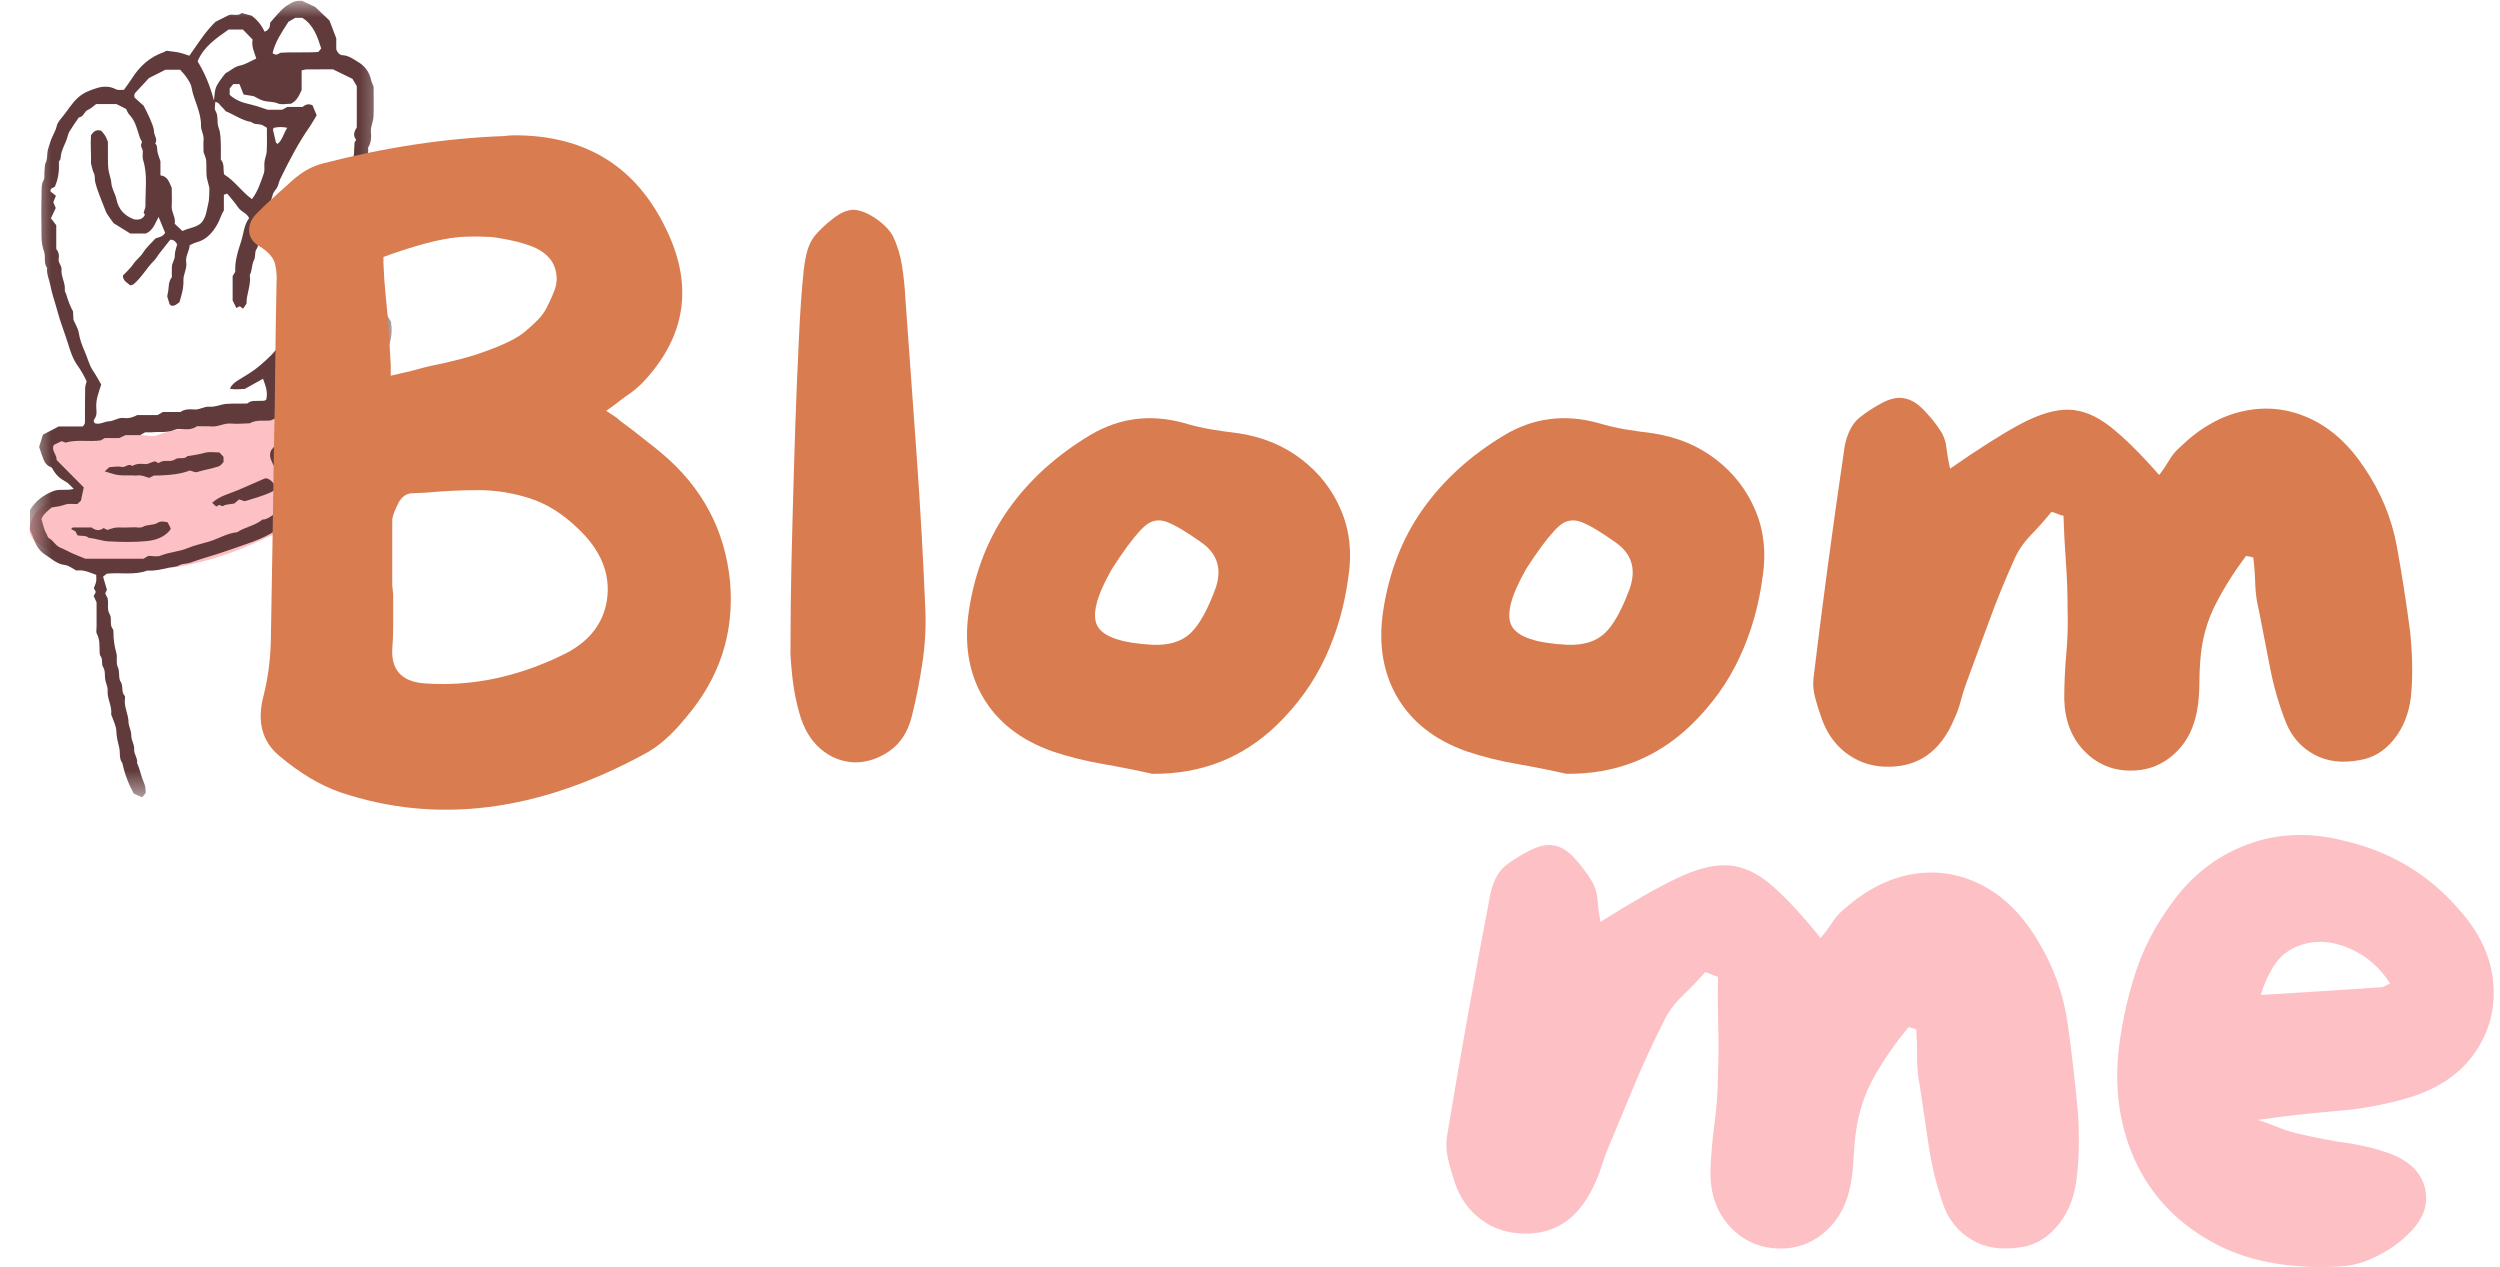 <svg width="73" height="37" viewBox="0 0 73 37" fill="none" xmlns="http://www.w3.org/2000/svg">
<path d="M9.623 12.64C10.147 12.933 10.496 13.32 10.728 13.818C11.097 14.606 10.998 15.377 10.637 16.127C10.45 16.514 10.149 16.571 9.81 16.303C9.533 16.084 9.338 15.786 9.136 15.501C8.879 15.14 8.877 15.135 8.528 15.374C8.293 15.536 8.01 15.586 7.757 15.709C6.802 16.174 5.802 16.493 4.742 16.616C3.794 16.726 2.859 16.673 1.96 16.327C1.687 16.222 1.428 16.073 1.178 15.918C0.833 15.706 0.783 15.451 0.973 15.098C1.093 14.876 1.278 14.737 1.505 14.642C1.674 14.571 1.847 14.512 2.01 14.432C2.199 14.339 2.214 14.271 2.082 14.112C2.002 14.015 1.906 13.931 1.818 13.841C1.75 13.771 1.674 13.705 1.616 13.626C1.171 13.019 1.496 12.684 2 12.586C2.515 12.487 3.008 12.606 3.51 12.646C3.804 12.668 4.097 12.704 4.391 12.73C4.446 12.735 4.508 12.739 4.558 12.72C5.289 12.441 6.081 12.48 6.83 12.288C6.965 12.253 7.104 12.228 7.243 12.207C7.718 12.135 8.021 11.906 8.245 11.443C8.594 10.727 9.083 10.086 9.671 9.531C9.84 9.372 10.035 9.27 10.257 9.214C10.67 9.107 10.979 9.286 11.099 9.693C11.195 10.016 11.137 10.341 11.047 10.646C10.891 11.172 10.659 11.661 10.208 12.022C10.003 12.186 9.843 12.405 9.624 12.64H9.623Z" fill="#FCC0C5"/>
<mask id="mask0_161_274" style="mask-type:luminance" maskUnits="userSpaceOnUse" x="0" y="0" width="12" height="24">
<path d="M0.817 0H11.451V23.369H0.817V0Z" fill="white"/>
</mask>
<g mask="url(#mask0_161_274)">
<path d="M10.11 9.01C10.159 8.968 10.211 8.921 10.272 8.867C10.366 8.844 10.469 8.794 10.57 8.798C10.626 8.801 10.677 8.771 10.713 8.782C10.858 8.824 10.995 8.885 11.133 8.938C11.231 9.094 11.325 9.246 11.417 9.393C11.42 9.426 11.421 9.454 11.425 9.481C11.481 9.839 11.335 10.158 11.236 10.486C11.223 10.525 11.198 10.561 11.174 10.594C11.029 10.796 10.91 11.015 10.763 11.212C10.622 11.399 10.501 11.605 10.32 11.764C10.241 11.832 10.203 11.937 10.097 11.993C9.99 12.05 9.917 12.168 9.82 12.248C9.737 12.319 9.641 12.377 9.554 12.442C9.534 12.457 9.521 12.483 9.495 12.521C9.675 12.693 9.858 12.866 10.038 13.044C10.158 13.161 10.29 13.273 10.383 13.41C10.522 13.614 10.631 13.838 10.751 14.052C10.779 14.101 10.802 14.151 10.837 14.217V15.783C10.714 16.09 10.623 16.408 10.202 16.489H9.895C9.765 16.422 9.655 16.365 9.517 16.293C9.258 16.053 9.028 15.712 8.826 15.271C8.84 15.249 8.857 15.226 8.878 15.194C8.814 15.155 8.749 15.118 8.667 15.069C8.589 15.158 8.507 15.252 8.423 15.347C8.511 15.623 8.451 15.915 8.466 16.203C8.468 16.254 8.437 16.307 8.417 16.37C8.427 16.391 8.445 16.427 8.47 16.477C8.453 16.517 8.433 16.567 8.413 16.616C8.528 16.854 8.426 17.11 8.478 17.335C8.453 17.379 8.439 17.404 8.425 17.428C8.44 17.518 8.461 17.607 8.468 17.698C8.477 17.81 8.473 17.922 8.474 18.033C8.474 18.132 8.474 18.229 8.474 18.344C8.494 18.381 8.519 18.428 8.561 18.505C8.561 18.643 8.557 18.811 8.563 18.978C8.567 19.088 8.543 19.202 8.62 19.301C8.641 19.33 8.645 19.383 8.639 19.422C8.595 19.704 8.764 19.962 8.731 20.243C8.827 20.423 8.8 20.619 8.816 20.813C8.827 20.948 8.926 21.067 8.904 21.212C9.009 21.365 8.984 21.558 9.058 21.722C9.157 21.938 9.175 22.174 9.141 22.419C9.058 22.46 8.974 22.503 8.879 22.549C8.801 22.477 8.731 22.411 8.67 22.355C8.624 22.195 8.585 22.05 8.539 21.907C8.494 21.764 8.437 21.625 8.397 21.481C8.359 21.351 8.315 21.216 8.315 21.082C8.315 20.924 8.246 20.786 8.228 20.637C8.21 20.485 8.225 20.33 8.225 20.184C8.047 19.944 8.216 19.652 8.084 19.413C8.068 19.163 8.052 18.913 8.033 18.631C8.029 18.625 8.01 18.588 7.976 18.522C7.988 18.389 7.946 18.227 8.017 18.062C8.043 18.006 7.97 17.914 7.97 17.837C7.968 17.362 7.96 16.885 7.982 16.41C7.988 16.222 8.057 16.035 8.076 15.844C8.078 15.82 8.108 15.799 8.125 15.777C8.104 15.742 8.083 15.707 8.055 15.661C8.073 15.618 8.095 15.568 8.116 15.518C8.096 15.509 8.063 15.483 8.053 15.491C7.635 15.765 7.155 15.895 6.693 16.061C6.32 16.195 5.933 16.293 5.561 16.429C5.451 16.469 5.331 16.453 5.241 16.504C5.134 16.563 5.026 16.552 4.92 16.577C4.716 16.626 4.515 16.677 4.304 16.659C3.925 16.804 3.529 16.709 3.118 16.752C3.092 16.773 3.05 16.807 3.01 16.839C3.049 16.971 3.086 17.096 3.122 17.22C3.107 17.254 3.09 17.292 3.073 17.331C3.099 17.383 3.125 17.431 3.14 17.463C3.181 17.629 3.112 17.787 3.201 17.931C3.282 18.064 3.185 18.24 3.296 18.371C3.311 18.39 3.314 18.424 3.313 18.451C3.31 18.659 3.339 18.861 3.397 19.064C3.433 19.194 3.382 19.358 3.438 19.473C3.511 19.621 3.443 19.785 3.528 19.916C3.607 20.038 3.532 20.198 3.637 20.312C3.652 20.328 3.656 20.366 3.65 20.391C3.612 20.633 3.748 20.846 3.753 21.084C3.757 21.215 3.839 21.338 3.834 21.483C3.831 21.618 3.93 21.74 3.918 21.884C3.907 22.023 4.028 22.138 4.002 22.283C4.09 22.469 4.121 22.675 4.204 22.86C4.247 22.955 4.255 23.046 4.252 23.159C4.224 23.191 4.19 23.234 4.15 23.282C4.061 23.244 3.978 23.206 3.907 23.173C3.756 22.904 3.644 22.608 3.573 22.283C3.472 22.152 3.514 21.99 3.484 21.844C3.45 21.684 3.4 21.529 3.398 21.358C3.396 21.209 3.32 21.072 3.273 20.929C3.264 20.904 3.244 20.877 3.247 20.853C3.274 20.613 3.125 20.401 3.142 20.159C3.15 20.056 3.09 19.949 3.072 19.842C3.052 19.721 3.083 19.595 3.01 19.477C2.95 19.384 3.012 19.255 2.936 19.157C2.913 19.129 2.91 19.08 2.909 19.039C2.9 18.86 2.922 18.68 2.829 18.509C2.799 18.455 2.82 18.371 2.82 18.302C2.82 18.051 2.82 17.799 2.82 17.588C2.779 17.499 2.756 17.449 2.736 17.406C2.761 17.357 2.78 17.321 2.798 17.286C2.778 17.25 2.759 17.212 2.739 17.174C2.762 17.109 2.796 17.047 2.807 16.981C2.819 16.916 2.809 16.846 2.809 16.786C2.61 16.712 2.435 16.628 2.234 16.661C2.119 16.604 2.014 16.512 1.898 16.499C1.658 16.473 1.499 16.308 1.317 16.194C1.127 16.076 1.023 15.872 0.955 15.657C0.938 15.605 0.912 15.556 0.876 15.477V14.889C1.052 14.609 1.296 14.435 1.594 14.326C1.767 14.276 1.952 14.332 2.154 14.276C2.065 14.194 2.004 14.11 1.921 14.066C1.756 13.979 1.625 13.864 1.54 13.698C1.528 13.676 1.508 13.648 1.487 13.64C1.3 13.577 1.27 13.405 1.211 13.253C1.188 13.19 1.168 13.125 1.143 13.051C1.175 12.944 1.21 12.828 1.253 12.693C1.389 12.621 1.536 12.546 1.715 12.452H2.412C2.485 12.396 2.481 12.34 2.481 12.284C2.481 11.962 2.481 11.64 2.487 11.319C2.488 11.266 2.511 11.214 2.53 11.136C2.464 10.988 2.372 10.825 2.26 10.667C2.125 10.478 2.052 10.248 1.985 10.028C1.887 9.716 1.763 9.411 1.68 9.096C1.615 8.846 1.521 8.603 1.474 8.347C1.441 8.172 1.355 8.007 1.375 7.824C1.266 7.675 1.34 7.489 1.285 7.34C1.183 7.068 1.217 6.791 1.21 6.516C1.201 6.208 1.21 5.899 1.215 5.592C1.217 5.482 1.209 5.375 1.271 5.268C1.309 5.203 1.29 5.105 1.298 5.023C1.308 4.927 1.298 4.822 1.339 4.74C1.391 4.631 1.369 4.521 1.39 4.413C1.408 4.32 1.444 4.231 1.47 4.139C1.518 3.982 1.618 3.847 1.656 3.682C1.678 3.58 1.76 3.488 1.83 3.403C1.979 3.222 2.096 3.016 2.275 2.853C2.437 2.706 2.626 2.635 2.822 2.574C3.012 2.514 3.201 2.51 3.388 2.608C3.443 2.638 3.526 2.62 3.617 2.624C3.69 2.521 3.774 2.414 3.847 2.299C4.074 1.936 4.374 1.662 4.788 1.521C4.813 1.512 4.835 1.492 4.852 1.482C4.979 1.499 5.099 1.508 5.218 1.533C5.323 1.555 5.425 1.594 5.53 1.627C5.777 1.279 5.992 0.926 6.295 0.635C6.415 0.575 6.54 0.513 6.686 0.439C6.792 0.402 6.945 0.483 7.058 0.381C7.155 0.407 7.245 0.43 7.345 0.457C7.508 0.575 7.639 0.732 7.725 0.926C7.864 0.876 7.888 0.775 7.889 0.661C8.241 0.246 8.307 0.198 8.517 0.079C8.609 0.027 8.698 0.017 8.817 0.023C8.937 0.078 9.074 0.142 9.202 0.202C9.351 0.344 9.494 0.479 9.62 0.598C9.688 0.776 9.747 0.93 9.819 1.118V1.444C9.86 1.538 9.91 1.606 10.003 1.612C10.18 1.62 10.318 1.726 10.454 1.808C10.647 1.92 10.786 2.1 10.835 2.332C10.85 2.398 10.882 2.46 10.909 2.533C10.909 2.817 10.917 3.111 10.907 3.405C10.901 3.555 10.818 3.692 10.831 3.85C10.845 4.002 10.841 4.156 10.757 4.294C10.743 4.315 10.753 4.349 10.751 4.378C10.74 4.514 10.754 4.647 10.682 4.784C10.623 4.898 10.696 5.062 10.598 5.184C10.614 5.395 10.507 5.584 10.492 5.791C10.479 5.981 10.379 6.159 10.395 6.358C10.302 6.527 10.286 6.727 10.198 6.894C10.107 7.069 10.088 7.259 10.013 7.435C9.945 7.598 9.886 7.765 9.825 7.931C9.81 7.97 9.812 8.014 9.797 8.052C9.713 8.239 9.611 8.412 9.552 8.615C9.496 8.81 9.379 8.989 9.274 9.167C9.098 9.465 8.925 9.764 8.681 10.014C8.634 10.064 8.593 10.122 8.557 10.181C8.421 10.409 8.267 10.623 8.056 10.79V11.078C8.1 11.255 8.133 11.384 8.171 11.539C8.277 11.281 8.415 11.069 8.491 10.818C8.563 10.584 8.734 10.389 8.863 10.177C8.979 9.986 9.129 9.821 9.285 9.659C9.351 9.59 9.43 9.523 9.476 9.441C9.518 9.364 9.572 9.311 9.641 9.262C9.745 9.191 9.841 9.112 9.963 9.019C9.991 9.018 10.044 9.013 10.106 9.01H10.11ZM9.739 7.168C9.749 7.087 9.755 6.983 9.796 6.873C9.887 6.631 9.941 6.375 9.999 6.123C10.017 6.043 10.059 5.969 10.073 5.889C10.091 5.794 10.066 5.683 10.107 5.603C10.162 5.494 10.163 5.387 10.167 5.279C10.172 5.153 10.262 5.053 10.257 4.918C10.251 4.8 10.312 4.68 10.328 4.558C10.345 4.434 10.339 4.307 10.351 4.182C10.353 4.147 10.383 4.114 10.399 4.081C10.3 3.955 10.34 3.842 10.418 3.719V2.516C10.373 2.441 10.332 2.369 10.292 2.302C10.101 2.208 9.915 2.117 9.723 2.025C9.471 2.025 9.218 2.023 8.965 2.026C8.912 2.026 8.861 2.046 8.808 2.057V2.63C8.727 2.811 8.651 2.959 8.494 3.029C8.359 3.029 8.217 3.067 8.112 3.02C7.974 2.961 7.836 2.981 7.704 2.945C7.587 2.913 7.481 2.843 7.407 2.808C7.285 2.788 7.203 2.775 7.113 2.76C7.069 2.652 7.031 2.553 6.992 2.454H6.813C6.788 2.484 6.745 2.537 6.707 2.583V2.769C6.854 2.905 7.039 2.986 7.221 3.027C7.423 3.072 7.616 3.133 7.814 3.204H8.24C8.28 3.183 8.329 3.156 8.391 3.123H8.831C8.922 3.052 9.009 3.018 9.126 3.075C9.162 3.163 9.204 3.262 9.247 3.367C9.178 3.48 9.119 3.588 9.05 3.69C8.71 4.177 8.438 4.701 8.18 5.233C8.146 5.306 8.134 5.39 8.098 5.463C8.063 5.537 7.994 5.584 7.968 5.673C7.917 5.856 7.846 6.034 7.776 6.213C7.706 6.393 7.685 6.584 7.622 6.765C7.595 6.842 7.543 6.906 7.544 6.997C7.545 7.092 7.547 7.189 7.488 7.279C7.427 7.371 7.471 7.492 7.415 7.599C7.346 7.731 7.366 7.896 7.294 8.032C7.338 8.328 7.189 8.6 7.199 8.865C7.155 8.932 7.125 8.976 7.099 9.014C7.045 8.974 7.023 8.959 7.003 8.943C6.968 8.96 6.934 8.977 6.901 8.992C6.862 8.911 6.825 8.837 6.793 8.774V8.062C6.822 8.014 6.844 7.979 6.869 7.935C6.853 7.634 6.944 7.345 7.038 7.058C7.114 6.826 7.122 6.57 7.274 6.37C7.211 6.22 7.039 6.186 6.953 6.055C6.862 5.918 6.75 5.795 6.637 5.655C6.617 5.662 6.581 5.673 6.537 5.686V6.144C6.512 6.193 6.486 6.228 6.472 6.266C6.378 6.525 6.264 6.712 6.116 6.859C6.006 6.969 5.877 7.042 5.725 7.08C5.661 7.097 5.602 7.132 5.54 7.16C5.526 7.338 5.41 7.482 5.437 7.653C5.47 7.841 5.35 8.004 5.356 8.181C5.366 8.408 5.302 8.617 5.239 8.827C5.09 8.943 5.023 8.958 4.953 8.888C4.926 8.798 4.9 8.71 4.883 8.654C4.901 8.543 4.921 8.463 4.925 8.382C4.931 8.283 4.944 8.19 5.019 8.093C5.019 7.996 5.012 7.885 5.02 7.773C5.029 7.663 5.11 7.577 5.105 7.455C5.101 7.35 5.148 7.244 5.173 7.134C5.132 7.067 5.088 6.996 4.971 7C4.866 7.132 4.754 7.27 4.645 7.412C4.595 7.476 4.557 7.553 4.499 7.61C4.28 7.826 4.135 8.105 3.897 8.303C3.877 8.318 3.846 8.318 3.799 8.333C3.724 8.253 3.591 8.213 3.588 8.047C3.687 7.94 3.808 7.838 3.891 7.712C3.973 7.587 4.099 7.506 4.178 7.376C4.254 7.248 4.374 7.146 4.535 6.968C4.579 6.933 4.755 6.932 4.821 6.797C4.754 6.633 4.693 6.485 4.631 6.334C4.528 6.516 4.475 6.729 4.257 6.82H3.806C3.632 6.713 3.468 6.61 3.316 6.516C3.231 6.387 3.131 6.282 3.083 6.156C2.978 5.877 2.851 5.603 2.779 5.311C2.758 5.228 2.783 5.141 2.741 5.056C2.699 4.972 2.686 4.875 2.657 4.776C2.666 4.492 2.636 4.199 2.658 3.948C2.745 3.817 2.827 3.778 2.96 3.819C2.989 3.856 3.037 3.906 3.071 3.963C3.107 4.022 3.129 4.087 3.151 4.139C3.151 4.236 3.15 4.32 3.151 4.405C3.153 4.573 3.148 4.741 3.161 4.909C3.173 5.059 3.241 5.196 3.252 5.352C3.264 5.51 3.367 5.659 3.4 5.819C3.461 6.121 3.642 6.304 3.92 6.407C4.053 6.423 4.171 6.408 4.231 6.268C4.217 6.244 4.201 6.22 4.194 6.209C4.215 6.134 4.25 6.068 4.248 6.005C4.238 5.562 4.317 5.114 4.18 4.677C4.155 4.599 4.168 4.51 4.17 4.426C4.172 4.338 4.075 4.265 4.142 4.163C4.158 4.138 4.101 4.068 4.083 4.017C4.004 3.785 3.959 3.538 3.778 3.35C3.732 3.304 3.711 3.233 3.683 3.182C3.583 3.131 3.498 3.088 3.4 3.039H2.808C2.713 3.108 2.652 3.174 2.577 3.203C2.456 3.248 2.446 3.416 2.304 3.428C2.24 3.519 2.176 3.608 2.117 3.702C2.066 3.784 2.002 3.866 1.981 3.956C1.93 4.183 1.777 4.378 1.77 4.619C1.769 4.656 1.735 4.692 1.719 4.721C1.734 4.982 1.704 5.226 1.599 5.457C1.539 5.486 1.457 5.496 1.479 5.595C1.528 5.634 1.579 5.674 1.633 5.717C1.605 5.785 1.579 5.847 1.556 5.905C1.581 5.961 1.603 6.011 1.628 6.073C1.584 6.166 1.538 6.263 1.487 6.373C1.528 6.427 1.577 6.493 1.643 6.578V7.273C1.711 7.352 1.735 7.452 1.715 7.547C1.689 7.673 1.807 7.755 1.796 7.863C1.775 8.077 1.916 8.263 1.892 8.475C1.889 8.512 1.921 8.55 1.932 8.589C1.985 8.773 2.054 8.951 2.132 9.091C2.139 9.208 2.142 9.292 2.145 9.338C2.208 9.485 2.28 9.594 2.299 9.712C2.329 9.906 2.394 10.084 2.472 10.259C2.558 10.447 2.599 10.653 2.717 10.827C2.808 10.962 2.885 11.107 2.956 11.229C2.882 11.459 2.8 11.662 2.811 11.891C2.816 12 2.838 12.117 2.768 12.218C2.731 12.268 2.723 12.317 2.773 12.361C2.92 12.406 3.046 12.307 3.175 12.303C3.333 12.297 3.459 12.182 3.619 12.205C3.76 12.226 3.892 12.182 4.007 12.12H4.6C4.648 12.092 4.684 12.072 4.756 12.031H5.269C5.391 11.941 5.536 11.947 5.673 11.956C5.833 11.97 5.964 11.861 6.118 11.876C6.29 11.89 6.443 11.807 6.606 11.794C6.788 11.78 6.972 11.787 7.155 11.784C7.183 11.784 7.218 11.787 7.236 11.772C7.346 11.68 7.476 11.714 7.599 11.705C7.667 11.701 7.742 11.716 7.776 11.662C7.83 11.43 7.742 11.239 7.68 11.06C7.503 11.159 7.323 11.259 7.148 11.356C7.002 11.359 6.862 11.384 6.711 11.348C6.769 11.234 6.847 11.169 6.943 11.11C7.165 10.973 7.397 10.841 7.593 10.671C7.812 10.48 8.035 10.287 8.185 10.026C8.267 9.883 8.375 9.751 8.489 9.632C8.763 9.348 8.925 8.997 9.111 8.661C9.17 8.555 9.162 8.416 9.271 8.333C9.318 8.146 9.45 7.985 9.476 7.8C9.509 7.57 9.629 7.391 9.733 7.171L9.739 7.168ZM7.915 13.153C8.078 12.927 8.379 12.76 8.48 12.439C8.394 12.284 8.241 12.252 8.088 12.193C8.029 12.22 7.968 12.248 7.908 12.276C7.703 12.3 7.486 12.246 7.294 12.36C7.112 12.365 6.926 12.385 6.746 12.368C6.544 12.348 6.372 12.471 6.173 12.452C6.033 12.439 5.892 12.45 5.752 12.45C5.676 12.495 5.599 12.525 5.517 12.532C5.378 12.543 5.22 12.5 5.1 12.551C4.88 12.644 4.66 12.601 4.441 12.623C4.371 12.628 4.3 12.623 4.239 12.623C4.193 12.649 4.157 12.67 4.093 12.706H3.662C3.572 12.749 3.522 12.772 3.481 12.792H3.057C3.01 12.819 2.975 12.841 2.94 12.86C2.595 12.908 2.245 12.827 1.912 12.924C1.869 12.907 1.83 12.893 1.799 12.882C1.717 12.921 1.643 12.957 1.574 12.99C1.484 13.16 1.668 13.272 1.653 13.432C1.924 13.705 2.198 13.981 2.446 14.232C2.412 14.385 2.387 14.504 2.362 14.621C2.329 14.652 2.298 14.68 2.257 14.718C2.141 14.722 2.004 14.695 1.892 14.737C1.76 14.787 1.626 14.799 1.507 14.818C1.39 14.924 1.27 15.003 1.209 15.155C1.255 15.3 1.28 15.462 1.367 15.606C1.387 15.64 1.394 15.696 1.424 15.711C1.558 15.78 1.619 15.935 1.765 15.993C1.88 16.037 1.986 16.102 2.099 16.152C2.225 16.208 2.351 16.256 2.497 16.316H4.189C4.241 16.285 4.278 16.263 4.332 16.231C4.44 16.231 4.581 16.267 4.69 16.224C4.946 16.12 5.226 16.111 5.482 16.004C5.683 15.92 5.9 15.877 6.108 15.813C6.383 15.73 6.632 15.568 6.926 15.541C7.155 15.386 7.446 15.353 7.663 15.172C7.826 15.17 7.933 15.045 8.068 14.98C8.216 14.91 8.358 14.825 8.508 14.742C8.583 14.555 8.747 14.403 8.724 14.188C8.524 13.908 8.244 13.752 7.986 13.588C7.933 13.452 7.836 13.334 7.915 13.154V13.153ZM10.922 9.393C10.871 9.344 10.821 9.296 10.787 9.263H10.485C10.389 9.326 10.307 9.377 10.227 9.431C10.128 9.498 9.998 9.529 9.952 9.659C9.759 9.756 9.639 9.917 9.518 10.092C9.399 10.262 9.207 10.382 9.095 10.556C9.01 10.686 8.884 10.781 8.817 10.915C8.664 11.223 8.47 11.506 8.299 11.802C8.308 11.845 8.317 11.883 8.33 11.944C8.504 11.944 8.649 12.015 8.774 12.125C8.808 12.219 8.839 12.307 8.876 12.396C8.915 12.491 8.916 12.589 8.87 12.677C8.82 12.774 8.775 12.876 8.689 12.953C8.586 13.046 8.494 13.151 8.379 13.27C8.439 13.32 8.486 13.379 8.548 13.407C8.884 13.555 9.031 13.842 9.128 14.169C9.136 14.195 9.137 14.223 9.14 14.25C9.134 14.262 9.13 14.277 9.121 14.286C9.035 14.379 9.096 14.505 9.046 14.604C8.998 14.703 8.94 14.798 8.904 14.901C8.888 14.944 8.914 15.003 8.918 15.034C8.981 15.062 9.018 15.079 9.009 15.075C9.151 15.299 9.26 15.489 9.389 15.668C9.521 15.85 9.735 15.939 9.901 16.07H10.192C10.371 15.965 10.321 15.763 10.417 15.648V14.985C10.351 14.825 10.286 14.692 10.236 14.548C10.18 14.383 10.143 14.204 10.034 14.058C9.952 13.947 9.87 13.835 9.797 13.719C9.761 13.663 9.748 13.593 9.71 13.491C9.487 13.285 9.348 12.957 9.072 12.729V12.416C9.139 12.345 9.21 12.292 9.252 12.221C9.359 12.038 9.488 11.88 9.676 11.776C9.698 11.764 9.718 11.741 9.732 11.72C9.9 11.464 10.142 11.269 10.309 11.013C10.436 10.818 10.587 10.637 10.679 10.419C10.748 10.256 10.838 10.101 10.922 9.937V9.393ZM6.112 5.476C6.07 5.3 6.04 5.221 6.033 5.141C6.022 4.988 6.031 4.834 6.02 4.681C6.015 4.616 5.98 4.553 5.943 4.441C5.943 4.35 5.934 4.211 5.945 4.072C5.956 3.929 5.866 3.805 5.869 3.672C5.873 3.473 5.821 3.288 5.761 3.108C5.701 2.926 5.626 2.753 5.595 2.56C5.579 2.457 5.512 2.359 5.453 2.268C5.392 2.176 5.311 2.095 5.261 2.037H4.829C4.674 2.115 4.551 2.177 4.349 2.28C4.272 2.362 4.14 2.506 4.007 2.65C3.959 2.699 3.899 2.743 3.929 2.848C3.964 2.881 4.015 2.929 4.069 2.975C4.121 3.021 4.173 3.067 4.194 3.086C4.269 3.237 4.33 3.346 4.377 3.46C4.427 3.586 4.492 3.715 4.498 3.847C4.503 3.962 4.611 4.068 4.533 4.189C4.603 4.254 4.581 4.343 4.597 4.423C4.61 4.503 4.644 4.579 4.685 4.709V5.12C4.903 5.147 4.938 5.324 5.015 5.486C5.015 5.653 5.024 5.834 5.013 6.015C5.002 6.2 5.14 6.352 5.101 6.533C5.183 6.61 5.252 6.675 5.327 6.746C5.517 6.652 5.736 6.646 5.879 6.506C6.025 6.339 6.032 6.136 6.079 5.956C6.122 5.784 6.106 5.597 6.114 5.477L6.112 5.476ZM7.358 5.813C7.535 5.577 7.616 5.315 7.704 5.06C7.738 4.959 7.708 4.838 7.723 4.728C7.736 4.62 7.785 4.516 7.789 4.41C7.8 4.189 7.793 3.968 7.793 3.731C7.734 3.699 7.678 3.651 7.616 3.638C7.522 3.618 7.419 3.637 7.341 3.563C7.075 3.522 6.863 3.361 6.591 3.248C6.565 3.22 6.525 3.161 6.471 3.117C6.416 3.071 6.39 2.983 6.285 2.979C6.285 3.073 6.254 3.174 6.291 3.234C6.387 3.39 6.323 3.568 6.38 3.716C6.447 3.893 6.442 4.067 6.448 4.245C6.453 4.385 6.448 4.524 6.448 4.66C6.566 4.791 6.508 4.957 6.546 5.095C6.853 5.28 7.043 5.585 7.358 5.815V5.813ZM6.675 0.862C6.311 1.122 5.95 1.357 5.77 1.79C5.969 2.121 6.13 2.479 6.247 2.937C6.268 2.772 6.268 2.676 6.295 2.589C6.317 2.511 6.364 2.439 6.41 2.371C6.462 2.292 6.525 2.218 6.588 2.135C6.725 2.074 6.836 1.949 7.009 1.914C7.164 1.883 7.306 1.79 7.483 1.71C7.433 1.534 7.334 1.357 7.377 1.156C7.277 1.054 7.181 0.955 7.091 0.862H6.675ZM7.96 1.553C8.084 1.642 8.129 1.561 8.195 1.539C8.563 1.516 8.937 1.544 9.295 1.517C9.336 1.466 9.362 1.434 9.379 1.416C9.269 1.065 9.155 0.727 8.827 0.52H8.623C8.547 0.564 8.476 0.605 8.423 0.636C8.232 0.938 8.033 1.216 7.96 1.554V1.553ZM7.986 3.735C7.977 3.771 7.969 3.784 7.972 3.796C7.998 3.914 8.025 4.033 8.055 4.151C8.06 4.17 8.085 4.184 8.104 4.204C8.251 4.084 8.279 3.896 8.387 3.731C8.254 3.705 8.134 3.699 7.986 3.735Z" fill="#613B3B"/>
</g>
<path d="M3.058 13.764C3.117 13.711 3.148 13.682 3.191 13.642C3.304 13.638 3.435 13.607 3.551 13.634C3.667 13.662 3.752 13.512 3.861 13.608C3.972 13.54 4.1 13.535 4.219 13.55C4.341 13.567 4.426 13.475 4.536 13.473C4.562 13.487 4.585 13.502 4.623 13.523C4.661 13.505 4.704 13.476 4.753 13.466C4.874 13.443 5.003 13.492 5.119 13.41C5.222 13.337 5.375 13.43 5.472 13.319C5.648 13.295 5.823 13.265 5.996 13.218C6.126 13.184 6.273 13.212 6.408 13.212C6.454 13.26 6.493 13.301 6.527 13.34V13.494C6.488 13.529 6.446 13.596 6.387 13.617C6.182 13.688 5.964 13.717 5.755 13.784C5.701 13.802 5.626 13.759 5.538 13.739C5.31 13.835 4.963 13.883 4.495 13.886C4.46 13.903 4.411 13.928 4.356 13.954C4.243 13.92 4.129 13.864 4 13.884C3.959 13.891 3.917 13.883 3.873 13.882C3.733 13.88 3.592 13.889 3.453 13.871C3.334 13.856 3.219 13.809 3.057 13.764H3.058Z" fill="#613B3B"/>
<path d="M4.895 15.251C4.935 15.33 4.959 15.379 4.986 15.432C4.977 15.45 4.969 15.475 4.954 15.493C4.771 15.708 4.51 15.78 4.255 15.803C3.893 15.836 3.524 15.828 3.159 15.807C2.97 15.796 2.786 15.72 2.594 15.707C2.501 15.621 2.379 15.662 2.263 15.631C2.247 15.601 2.229 15.567 2.204 15.516C2.172 15.498 2.125 15.473 2.076 15.448C2.094 15.432 2.112 15.403 2.13 15.403C2.312 15.4 2.495 15.401 2.668 15.401C2.791 15.49 2.906 15.512 3.024 15.419C3.06 15.437 3.097 15.455 3.138 15.475C3.25 15.432 3.366 15.396 3.495 15.402C3.635 15.41 3.776 15.399 3.916 15.397C4 15.395 4.101 15.422 4.166 15.386C4.305 15.307 4.47 15.348 4.601 15.266C4.694 15.209 4.788 15.229 4.895 15.251Z" fill="#613B3B"/>
<path d="M6.195 14.682C6.421 14.474 6.711 14.417 6.972 14.302C7.222 14.193 7.473 14.084 7.732 13.971C7.751 13.971 7.781 13.965 7.805 13.973C7.917 14.01 7.978 14.103 8.042 14.192C8.048 14.275 7.999 14.331 7.938 14.36C7.693 14.479 7.427 14.547 7.167 14.63C7.124 14.643 7.064 14.604 6.983 14.582C6.955 14.605 6.906 14.648 6.839 14.705C6.805 14.709 6.751 14.713 6.697 14.723C6.644 14.733 6.583 14.735 6.54 14.762C6.479 14.805 6.443 14.748 6.396 14.744C6.372 14.758 6.349 14.773 6.316 14.793C6.279 14.759 6.239 14.722 6.195 14.682Z" fill="#613B3B"/>
<path d="M9.244 13.99V13.762C9.305 13.689 9.374 13.711 9.469 13.728C9.58 13.911 9.723 14.099 9.813 14.312C9.903 14.523 9.961 14.75 10.074 14.96C10.074 15.08 10.074 15.206 10.073 15.331C10.073 15.343 10.06 15.354 10.053 15.365C9.977 15.421 9.895 15.398 9.792 15.389C9.754 15.318 9.693 15.239 9.67 15.15C9.495 14.477 9.497 14.476 9.244 13.99Z" fill="#613B3B"/>
<path d="M10.12 10.19H10.382C10.392 10.242 10.422 10.298 10.408 10.341C10.379 10.431 10.345 10.528 10.282 10.595C10.114 10.777 9.94 10.955 9.8 11.162C9.792 11.173 9.782 11.185 9.771 11.191C9.629 11.258 9.565 11.402 9.452 11.514H9.208C9.139 11.472 9.151 11.4 9.154 11.338C9.476 10.955 9.795 10.577 10.12 10.19Z" fill="#613B3B"/>
<path d="M21.319 17.003C21.444 18.485 21.013 19.803 20.026 20.956C19.62 21.455 19.222 21.806 18.831 22.009C15.714 23.709 12.747 24.083 9.93 23.133C9.349 22.93 8.761 22.579 8.166 22.08C7.65 21.659 7.495 21.065 7.699 20.301C7.824 19.803 7.893 19.281 7.908 18.734C7.926 17.767 7.941 16.803 7.957 15.844C7.971 14.886 7.986 13.931 8.001 12.98C8.019 12.217 8.03 11.449 8.037 10.679C8.046 9.906 8.057 9.137 8.073 8.373V8.28C8.09 8.109 8.078 7.926 8.037 7.731C7.998 7.534 7.838 7.349 7.557 7.178C7.399 7.087 7.306 6.955 7.277 6.784C7.259 6.58 7.328 6.401 7.486 6.244L7.699 6.031C7.966 5.784 8.243 5.531 8.53 5.275C8.82 5.016 9.122 4.847 9.437 4.77C11.252 4.301 13.014 4.035 14.72 3.973C14.815 3.959 14.917 3.951 15.027 3.951C17.109 3.951 18.588 4.872 19.462 6.713C20.262 8.366 20.02 9.862 18.738 11.201C18.672 11.266 18.601 11.329 18.524 11.391C18.447 11.453 18.361 11.515 18.267 11.577C18.219 11.61 18.171 11.646 18.124 11.683C18.077 11.722 18.031 11.758 17.987 11.79L17.702 11.998L17.987 12.184C18.078 12.263 18.167 12.334 18.253 12.396C18.339 12.458 18.422 12.52 18.502 12.582C18.659 12.706 18.802 12.82 18.933 12.923C19.066 13.023 19.196 13.129 19.324 13.237C20.512 14.235 21.177 15.49 21.319 17.003ZM11.41 10.665V10.971L11.712 10.9C11.869 10.868 12.014 10.832 12.148 10.794C12.281 10.756 12.419 10.721 12.561 10.688C12.872 10.626 13.175 10.557 13.472 10.479C13.771 10.4 14.06 10.306 14.343 10.196C14.798 10.026 15.127 9.854 15.329 9.683C15.534 9.512 15.69 9.363 15.8 9.236L15.916 9.072C16.01 8.902 16.1 8.707 16.187 8.488C16.272 8.27 16.277 8.044 16.2 7.811C16.12 7.578 15.939 7.39 15.658 7.249C15.361 7.11 14.931 7.001 14.369 6.921C14.103 6.907 13.843 6.903 13.592 6.912C13.343 6.919 13.045 6.961 12.698 7.041C12.354 7.118 11.916 7.249 11.383 7.434L11.197 7.505V7.696C11.211 8.039 11.23 8.323 11.254 8.55C11.278 8.774 11.299 8.988 11.316 9.192C11.331 9.395 11.345 9.606 11.361 9.824C11.375 10.044 11.392 10.323 11.41 10.665ZM17.724 17.517C17.833 16.753 17.544 16.052 16.858 15.415C16.419 14.993 15.953 14.704 15.458 14.547C14.966 14.391 14.469 14.312 13.969 14.312C13.468 14.312 12.967 14.337 12.467 14.383L11.996 14.405C11.839 14.423 11.713 14.527 11.619 14.715C11.527 14.901 11.472 15.049 11.454 15.158C11.454 15.391 11.454 15.629 11.454 15.87C11.454 16.113 11.454 16.351 11.454 16.583V17.096L11.481 17.353C11.481 17.415 11.481 17.47 11.481 17.517C11.481 17.564 11.481 17.612 11.481 17.659C11.481 17.878 11.481 18.092 11.481 18.305C11.481 18.515 11.472 18.729 11.454 18.946C11.424 19.555 11.722 19.889 12.348 19.951C12.552 19.967 12.747 19.973 12.934 19.973C14.109 19.973 15.285 19.686 16.458 19.11C17.192 18.751 17.614 18.22 17.724 17.517Z" fill="#D97C50"/>
<path d="M26.436 8.697C26.545 10.226 26.655 11.754 26.765 13.282C26.874 14.811 26.96 16.339 27.023 17.867C27.04 18.366 27.009 18.874 26.929 19.39C26.852 19.903 26.752 20.41 26.627 20.908C26.517 21.359 26.301 21.699 25.978 21.926C25.658 22.15 25.317 22.262 24.956 22.262C24.583 22.248 24.251 22.116 23.961 21.868C23.67 21.618 23.463 21.266 23.339 20.815C23.259 20.532 23.199 20.247 23.161 19.961C23.122 19.672 23.096 19.379 23.081 19.08C23.081 18.818 23.083 18.343 23.09 17.655C23.099 16.968 23.114 16.176 23.139 15.282C23.162 14.386 23.189 13.47 23.219 12.534C23.251 11.599 23.287 10.73 23.326 9.927C23.363 9.121 23.407 8.493 23.454 8.041C23.469 7.838 23.5 7.632 23.548 7.422C23.594 7.213 23.673 7.037 23.783 6.895C23.925 6.725 24.105 6.553 24.325 6.382C24.544 6.211 24.747 6.125 24.934 6.125C25.139 6.14 25.357 6.23 25.592 6.395C25.825 6.558 25.989 6.731 26.085 6.917C26.209 7.183 26.295 7.473 26.343 7.785C26.389 8.095 26.421 8.399 26.436 8.697Z" fill="#D97C50"/>
<path d="M36.182 12.654C36.884 12.764 37.493 13.017 38.008 13.415C38.526 13.814 38.911 14.309 39.16 14.902C39.41 15.493 39.482 16.14 39.373 16.841C39.263 17.682 39.039 18.465 38.702 19.191C38.366 19.917 37.894 20.577 37.284 21.17C36.282 22.135 35.069 22.61 33.645 22.595C33.158 22.486 32.668 22.389 32.174 22.303C31.682 22.218 31.201 22.097 30.73 21.94C29.808 21.612 29.136 21.09 28.712 20.373C28.288 19.656 28.148 18.814 28.29 17.846C28.461 16.711 28.848 15.717 29.45 14.867C30.054 14.015 30.85 13.294 31.836 12.703C32.681 12.202 33.588 12.083 34.56 12.349C34.827 12.428 35.096 12.493 35.369 12.539C35.644 12.583 35.916 12.622 36.182 12.654ZM35.498 17.169C35.687 16.609 35.547 16.164 35.076 15.836C34.637 15.524 34.3 15.325 34.067 15.239C33.833 15.154 33.62 15.194 33.431 15.358C33.245 15.521 33.002 15.821 32.703 16.257C32.611 16.398 32.534 16.516 32.472 16.607C32.015 17.403 31.873 17.961 32.045 18.28C32.219 18.598 32.761 18.782 33.667 18.828C34.138 18.846 34.502 18.734 34.76 18.492C35.018 18.251 35.263 17.809 35.498 17.169Z" fill="#D97C50"/>
<path d="M48.279 12.654C48.981 12.764 49.59 13.017 50.105 13.415C50.623 13.814 51.007 14.309 51.256 14.902C51.507 15.493 51.578 16.14 51.469 16.841C51.359 17.682 51.136 18.465 50.798 19.191C50.463 19.917 49.991 20.577 49.381 21.17C48.379 22.135 47.166 22.61 45.741 22.595C45.255 22.486 44.765 22.389 44.271 22.303C43.778 22.218 43.297 22.097 42.826 21.94C41.904 21.612 41.232 21.09 40.809 20.373C40.385 19.656 40.245 18.814 40.387 17.846C40.558 16.711 40.944 15.717 41.547 14.867C42.151 14.015 42.946 13.294 43.933 12.703C44.777 12.202 45.685 12.083 46.657 12.349C46.923 12.428 47.192 12.493 47.466 12.539C47.741 12.583 48.012 12.622 48.279 12.654ZM47.594 17.169C47.783 16.609 47.643 16.164 47.172 15.836C46.733 15.524 46.397 15.325 46.164 15.239C45.929 15.154 45.717 15.194 45.528 15.358C45.342 15.521 45.098 15.821 44.799 16.257C44.707 16.398 44.63 16.516 44.568 16.607C44.112 17.403 43.969 17.961 44.142 18.28C44.316 18.598 44.857 18.782 45.764 18.828C46.235 18.846 46.599 18.734 46.857 18.492C47.115 18.251 47.36 17.809 47.594 17.169Z" fill="#D97C50"/>
<path d="M70.377 18.456C70.409 18.766 70.428 19.082 70.434 19.403C70.443 19.722 70.431 20.038 70.399 20.35C70.337 20.849 70.168 21.266 69.892 21.603C69.619 21.937 69.288 22.134 68.897 22.196C68.396 22.291 67.957 22.238 67.582 22.037C67.205 21.833 66.93 21.528 66.759 21.12C66.555 20.607 66.397 20.07 66.288 19.509C66.178 18.946 66.068 18.384 65.96 17.823C65.897 17.573 65.862 17.316 65.853 17.053C65.846 16.787 65.827 16.529 65.795 16.278C65.751 16.264 65.681 16.25 65.586 16.234C65.242 16.686 64.944 17.158 64.693 17.65C64.441 18.141 64.293 18.682 64.249 19.275C64.231 19.494 64.222 19.716 64.222 19.943C64.222 20.168 64.206 20.389 64.178 20.607C64.098 21.2 63.869 21.668 63.493 22.01C63.12 22.353 62.673 22.517 62.156 22.501C61.64 22.487 61.201 22.289 60.84 21.908C60.481 21.525 60.294 21.03 60.276 20.421C60.276 19.985 60.295 19.548 60.334 19.111C60.375 18.675 60.388 18.238 60.374 17.801C60.374 17.332 60.357 16.871 60.325 16.42C60.291 15.969 60.268 15.516 60.254 15.061C60.191 15.047 60.132 15.028 60.076 15.004C60.023 14.98 59.965 14.962 59.903 14.946C59.713 15.18 59.508 15.41 59.289 15.637C59.073 15.864 58.91 16.109 58.801 16.371C58.534 16.964 58.291 17.562 58.072 18.164C57.852 18.764 57.633 19.359 57.414 19.952C57.352 20.123 57.296 20.299 57.25 20.479C57.202 20.659 57.139 20.835 57.059 21.005C56.652 21.97 55.972 22.43 55.019 22.386C54.595 22.369 54.215 22.229 53.877 21.966C53.541 21.7 53.304 21.341 53.161 20.886C53.099 20.715 53.044 20.536 52.997 20.35C52.949 20.162 52.935 19.982 52.953 19.81C53.216 17.627 53.513 15.422 53.841 13.193C53.859 13.005 53.906 12.817 53.984 12.631C54.064 12.443 54.172 12.294 54.312 12.184C54.483 12.046 54.691 11.91 54.935 11.777C55.177 11.644 55.392 11.595 55.579 11.627C55.783 11.656 55.979 11.768 56.166 11.963C56.354 12.158 56.512 12.35 56.636 12.538C56.745 12.692 56.812 12.87 56.837 13.074C56.86 13.277 56.895 13.481 56.943 13.685C57.772 13.107 58.456 12.673 58.996 12.383C59.538 12.095 60.007 11.954 60.405 11.963C60.805 11.972 61.207 12.136 61.614 12.454C62.022 12.773 62.5 13.245 63.049 13.871C63.158 13.729 63.255 13.585 63.342 13.437C63.428 13.29 63.534 13.161 63.662 13.052C64.24 12.492 64.858 12.142 65.515 12.003C66.173 11.861 66.811 11.931 67.43 12.211C68.049 12.492 68.586 12.974 69.039 13.658C69.525 14.375 69.841 15.144 69.99 15.964C70.138 16.782 70.267 17.613 70.377 18.456Z" fill="#D97C50"/>
<path d="M60.681 32.549C60.701 32.88 60.708 33.215 60.699 33.554C60.692 33.89 60.666 34.224 60.619 34.554C60.532 35.076 60.337 35.508 60.032 35.846C59.73 36.186 59.37 36.38 58.952 36.426C58.421 36.506 57.963 36.431 57.575 36.201C57.186 35.968 56.913 35.636 56.753 35.205C56.557 34.654 56.413 34.078 56.322 33.479C56.233 32.88 56.144 32.282 56.055 31.686C56.002 31.421 55.976 31.149 55.98 30.872C55.982 30.592 55.973 30.318 55.953 30.053C55.902 30.035 55.828 30.016 55.731 29.995C55.345 30.456 55.009 30.94 54.722 31.447C54.438 31.952 54.257 32.517 54.18 33.142C54.153 33.37 54.133 33.602 54.122 33.842C54.113 34.081 54.088 34.315 54.047 34.545C53.937 35.165 53.675 35.647 53.264 35.993C52.856 36.336 52.38 36.488 51.838 36.453C51.289 36.412 50.834 36.183 50.469 35.767C50.107 35.349 49.933 34.818 49.945 34.173C49.963 33.713 50.003 33.255 50.065 32.797C50.127 32.337 50.159 31.876 50.163 31.416C50.183 30.92 50.186 30.436 50.172 29.96C50.159 29.482 50.156 29.003 50.163 28.521C50.094 28.504 50.032 28.482 49.976 28.455C49.919 28.428 49.858 28.405 49.794 28.384C49.583 28.623 49.358 28.858 49.118 29.088C48.881 29.316 48.698 29.568 48.572 29.845C48.263 30.453 47.979 31.07 47.719 31.695C47.461 32.318 47.203 32.938 46.945 33.554C46.874 33.731 46.809 33.912 46.75 34.098C46.69 34.284 46.617 34.468 46.528 34.647C46.053 35.647 45.315 36.102 44.31 36.01C43.866 35.973 43.471 35.807 43.128 35.515C42.787 35.22 42.553 34.832 42.426 34.35C42.364 34.168 42.312 33.978 42.271 33.78C42.232 33.579 42.224 33.388 42.248 33.204C42.627 30.918 43.04 28.605 43.488 26.264C43.515 26.067 43.573 25.87 43.661 25.676C43.753 25.481 43.876 25.33 44.03 25.224C44.214 25.086 44.436 24.952 44.697 24.821C44.96 24.692 45.191 24.648 45.39 24.689C45.6 24.733 45.8 24.861 45.99 25.074C46.179 25.286 46.337 25.494 46.461 25.698C46.57 25.869 46.632 26.063 46.648 26.277C46.665 26.49 46.693 26.705 46.732 26.919C47.635 26.351 48.377 25.927 48.958 25.649C49.538 25.369 50.039 25.242 50.46 25.268C50.88 25.293 51.298 25.481 51.714 25.835C52.128 26.189 52.611 26.707 53.162 27.388C53.283 27.247 53.393 27.101 53.491 26.95C53.589 26.798 53.704 26.666 53.838 26.556C54.477 25.988 55.146 25.643 55.846 25.525C56.545 25.408 57.213 25.511 57.85 25.835C58.49 26.157 59.035 26.691 59.486 27.437C59.962 28.214 60.26 29.037 60.379 29.907C60.5 30.778 60.601 31.658 60.681 32.549Z" fill="#FCC0C5"/>
<path d="M71.798 26.552C72.399 27.22 72.734 27.931 72.803 28.686C72.87 29.438 72.693 30.122 72.269 30.735C71.845 31.349 71.204 31.787 70.345 32.05C69.661 32.253 68.948 32.385 68.208 32.444C67.47 32.503 66.71 32.588 65.928 32.7C66.156 32.778 66.375 32.858 66.586 32.944C66.799 33.027 67.013 33.089 67.23 33.13C67.653 33.23 68.081 33.311 68.514 33.373C68.95 33.433 69.372 33.536 69.781 33.683C70.37 33.904 70.715 34.253 70.816 34.727C70.92 35.203 70.741 35.651 70.279 36.073C70.035 36.31 69.737 36.515 69.381 36.692C69.025 36.867 68.681 36.962 68.35 36.98C66.827 37.066 65.557 36.82 64.542 36.241C63.525 35.663 62.789 34.871 62.333 33.864C61.88 32.855 61.729 31.744 61.88 30.531C61.978 29.779 62.14 29.058 62.369 28.367C62.596 27.677 62.94 27.019 63.4 26.393C63.977 25.582 64.703 25.01 65.577 24.676C66.45 24.34 67.379 24.291 68.363 24.53C69.755 24.837 70.901 25.511 71.798 26.552ZM69.519 28.827C69.551 28.831 69.588 28.821 69.63 28.796C69.674 28.773 69.729 28.747 69.794 28.717C69.498 28.26 69.119 27.927 68.657 27.716C68.197 27.507 67.759 27.451 67.341 27.548C66.959 27.646 66.67 27.827 66.475 28.093C66.281 28.358 66.128 28.679 66.013 29.053C66.626 29.012 67.221 28.976 67.799 28.942C68.379 28.907 68.952 28.869 69.519 28.827Z" fill="#FCC0C5"/>
</svg>

